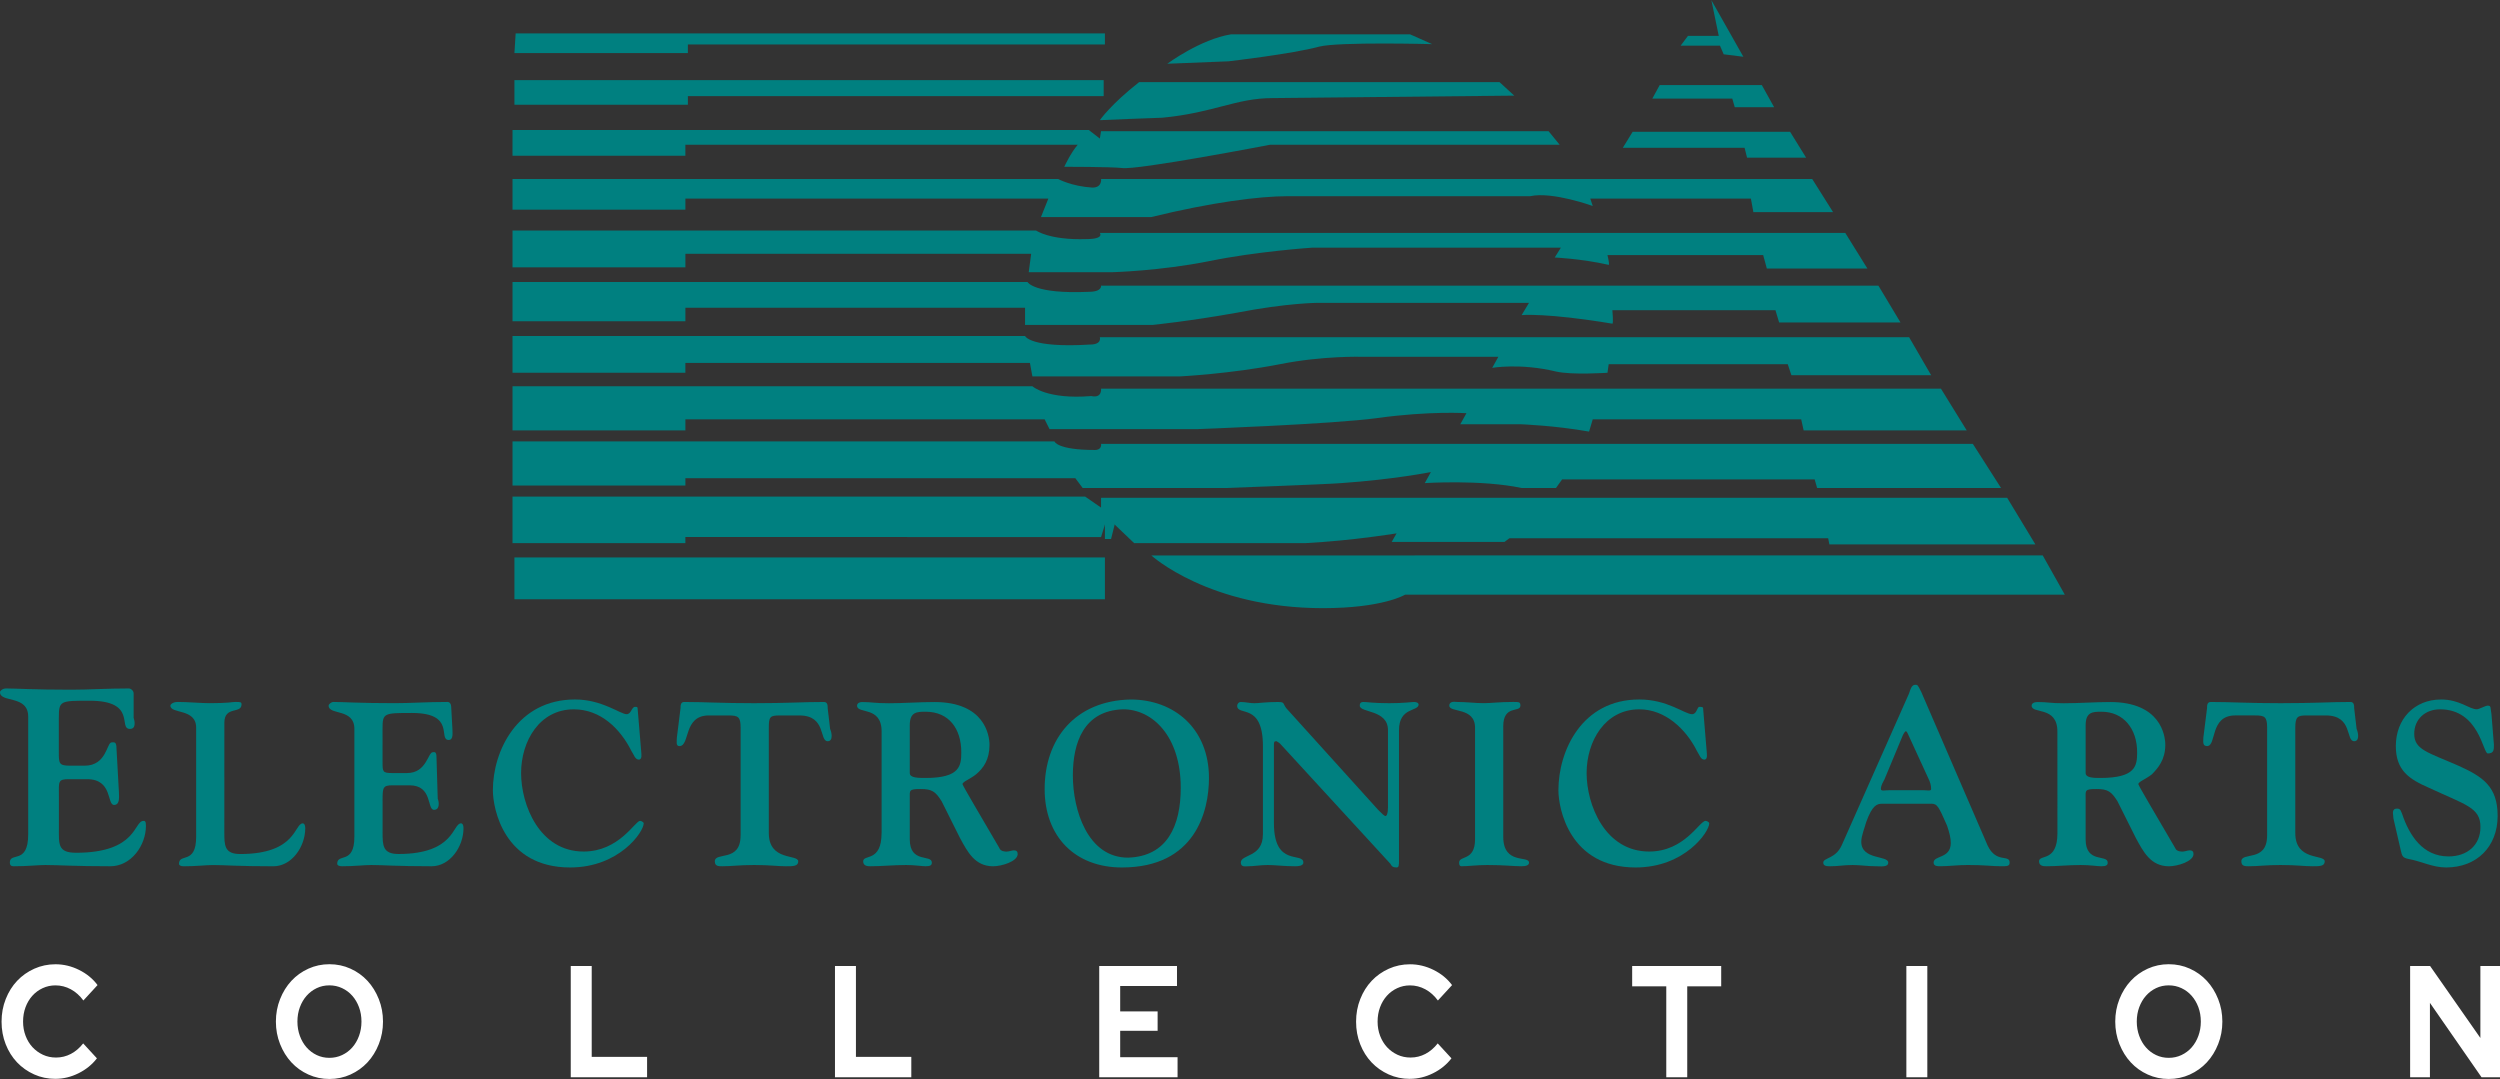 <?xml version="1.0" encoding="UTF-8" standalone="no"?>
<svg
   xmlns:dc="http://purl.org/dc/elements/1.1/"
   xmlns:cc="http://creativecommons.org/ns#"
   xmlns:rdf="http://www.w3.org/1999/02/22-rdf-syntax-ns#"
   xmlns:svg="http://www.w3.org/2000/svg"
   xmlns="http://www.w3.org/2000/svg"
   xmlns:xlink="http://www.w3.org/1999/xlink"
   xmlns:sodipodi="http://sodipodi.sourceforge.net/DTD/sodipodi-0.dtd"
   xmlns:inkscape="http://www.inkscape.org/namespaces/inkscape"
   width="461.328"
   height="199.105"
   viewBox="0 0 100.776 43.494"
   version="1.1"
   id="svg14"
   sodipodi:docname="Ea.svg"
   inkscape:version="0.92.5 (2060ec1f9f, 2020-04-08)">
  <rect x="0" y="0" width="100.776" height="43.494" fill="#333333" stroke="none"/>
  <defs
     id="defs18">
	
	
	
	
<linearGradient
   x1="287.041"
   y1="350.877"
   x2="348.692"
   y2="275.901"
   id="linearGradient3545"
   xlink:href="#linearGradient3539"
   gradientUnits="userSpaceOnUse"
   gradientTransform="matrix(0.274,0,0,0.274,-74.123,-68.697)" />
<linearGradient
   id="linearGradient3539">
  <stop
     id="stop3541"
     style="stop-color:#bf0000;stop-opacity:1"
     offset="0" />
  <stop
     id="stop3547"
     style="stop-color:#bf0000;stop-opacity:1"
     offset="0.375" />
  <stop
     id="stop3543"
     style="stop-color:#fbe40a;stop-opacity:1"
     offset="1" />
</linearGradient>
<linearGradient
   x1="289.839"
   y1="355.517"
   x2="639.313"
   y2="355.517"
   id="linearGradient3555"
   xlink:href="#linearGradient3549"
   gradientUnits="userSpaceOnUse"
   gradientTransform="matrix(0.274,0,0,0.274,-74.123,-68.697)" />
<linearGradient
   id="linearGradient3549">
  <stop
     id="stop3551"
     style="stop-color:#bf0000;stop-opacity:1"
     offset="0" />
  <stop
     id="stop3557"
     style="stop-color:#fff20c;stop-opacity:1"
     offset="0.245" />
  <stop
     id="stop3559"
     style="stop-color:#0ce500;stop-opacity:1"
     offset="0.445" />
  <stop
     id="stop3561"
     style="stop-color:#31e1fd;stop-opacity:1"
     offset="0.643" />
  <stop
     id="stop3553"
     style="stop-color:#0019bf;stop-opacity:1"
     offset="1" />
</linearGradient>
</defs>
  <sodipodi:namedview
     pagecolor="#ffffff"
     bordercolor="#666666"
     borderopacity="1"
     objecttolerance="10"
     gridtolerance="10"
     guidetolerance="10"
     inkscape:pageopacity="0"
     inkscape:pageshadow="2"
     inkscape:window-width="1366"
     inkscape:window-height="743"
     id="namedview16"
     showgrid="false"
     inkscape:pagecheckerboard="true"
     inkscape:zoom="1.3368561"
     inkscape:cx="404.73702"
     inkscape:cy="86.870965"
     inkscape:window-x="0"
     inkscape:window-y="0"
     inkscape:window-maximized="1"
     inkscape:current-layer="svg14" />
  <path
     d="m 2.235,43.488 c 0.319,0 0.628,-0.075 0.929,-0.224 0.301,-0.149 0.549,-0.35 0.743,-0.602 v 0 l -0.554,-0.602 c -0.144,0.184 -0.309,0.325 -0.495,0.423 -0.186,0.098 -0.387,0.147 -0.6,0.147 -0.19,0 -0.366,-0.037 -0.527,-0.112 C 1.57,42.443 1.43,42.341 1.311,42.213 1.193,42.085 1.099,41.932 1.032,41.755 c -0.068,-0.177 -0.102,-0.368 -0.102,-0.573 0,-0.209 0.033,-0.403 0.099,-0.58 0.066,-0.177 0.157,-0.331 0.274,-0.461 0.117,-0.13 0.255,-0.233 0.417,-0.308 0.161,-0.075 0.333,-0.112 0.516,-0.112 0.218,0 0.423,0.052 0.618,0.157 0.194,0.105 0.363,0.255 0.507,0.452 v 0 l 0.571,-0.621 c -0.19,-0.256 -0.439,-0.46 -0.746,-0.612 -0.307,-0.152 -0.623,-0.227 -0.95,-0.227 -0.303,0 -0.588,0.06 -0.854,0.179 -0.266,0.12 -0.496,0.282 -0.69,0.487 -0.194,0.205 -0.348,0.45 -0.46,0.734 -0.113,0.284 -0.169,0.588 -0.169,0.913 0,0.325 0.055,0.628 0.166,0.91 0.111,0.282 0.263,0.525 0.457,0.73 0.194,0.205 0.424,0.367 0.69,0.487 0.266,0.12 0.553,0.179 0.859,0.179 z m 11.042,0.006 c 0.303,0 0.587,-0.06 0.851,-0.179 0.264,-0.12 0.492,-0.283 0.685,-0.49 0.192,-0.207 0.345,-0.453 0.457,-0.737 0.113,-0.284 0.169,-0.586 0.169,-0.907 0,-0.32 -0.056,-0.623 -0.169,-0.907 -0.113,-0.284 -0.265,-0.53 -0.457,-0.737 -0.192,-0.207 -0.42,-0.371 -0.685,-0.49 -0.264,-0.12 -0.548,-0.179 -0.851,-0.179 -0.299,0 -0.581,0.06 -0.845,0.179 -0.264,0.12 -0.492,0.283 -0.685,0.49 -0.192,0.207 -0.345,0.453 -0.457,0.737 -0.113,0.284 -0.169,0.586 -0.169,0.907 0,0.32 0.056,0.623 0.169,0.907 0.113,0.284 0.265,0.53 0.457,0.737 0.192,0.207 0.42,0.371 0.685,0.49 0.264,0.12 0.546,0.179 0.845,0.179 z m 0,-0.852 c -0.183,0 -0.353,-0.037 -0.51,-0.112 -0.157,-0.075 -0.293,-0.177 -0.408,-0.308 -0.115,-0.13 -0.205,-0.285 -0.271,-0.464 -0.066,-0.179 -0.099,-0.372 -0.099,-0.577 0,-0.209 0.033,-0.403 0.099,-0.58 0.066,-0.177 0.156,-0.331 0.271,-0.461 0.115,-0.13 0.251,-0.233 0.408,-0.308 0.157,-0.075 0.327,-0.112 0.51,-0.112 0.183,0 0.353,0.037 0.513,0.112 0.159,0.075 0.296,0.177 0.411,0.308 0.115,0.13 0.205,0.284 0.271,0.461 0.066,0.177 0.099,0.371 0.099,0.58 0,0.205 -0.033,0.397 -0.099,0.577 -0.066,0.179 -0.156,0.334 -0.271,0.464 -0.115,0.13 -0.252,0.233 -0.411,0.308 -0.159,0.075 -0.33,0.112 -0.513,0.112 z m 12.807,0.782 v -0.82 h -2.232 v -3.665 h -0.845 v 4.485 z m 10.651,0 v -0.82 h -2.232 v -3.665 h -0.845 v 4.485 z m 10.733,0 v -0.807 h -2.313 v -1.064 h 1.509 v -0.782 h -1.509 v -1.025 h 2.29 v -0.807 h -3.135 v 4.485 z m 9.369,0.064 c 0.319,0 0.628,-0.075 0.929,-0.224 0.301,-0.149 0.549,-0.35 0.743,-0.602 v 0 l -0.554,-0.602 c -0.144,0.184 -0.309,0.325 -0.495,0.423 -0.186,0.098 -0.387,0.147 -0.6,0.147 -0.19,0 -0.366,-0.037 -0.527,-0.112 -0.161,-0.075 -0.301,-0.176 -0.42,-0.304 -0.118,-0.128 -0.212,-0.281 -0.28,-0.458 -0.068,-0.177 -0.102,-0.368 -0.102,-0.573 0,-0.209 0.033,-0.403 0.099,-0.58 0.066,-0.177 0.157,-0.331 0.274,-0.461 0.117,-0.13 0.255,-0.233 0.417,-0.308 0.161,-0.075 0.333,-0.112 0.516,-0.112 0.218,0 0.423,0.052 0.618,0.157 0.194,0.105 0.363,0.255 0.507,0.452 v 0 l 0.571,-0.621 c -0.19,-0.256 -0.439,-0.46 -0.746,-0.612 -0.307,-0.152 -0.623,-0.227 -0.95,-0.227 -0.303,0 -0.588,0.06 -0.854,0.179 -0.266,0.12 -0.496,0.282 -0.69,0.487 -0.194,0.205 -0.348,0.45 -0.46,0.734 -0.113,0.284 -0.169,0.588 -0.169,0.913 0,0.325 0.055,0.628 0.166,0.91 0.111,0.282 0.263,0.525 0.457,0.73 0.194,0.205 0.424,0.367 0.69,0.487 0.266,0.12 0.553,0.179 0.859,0.179 z m 11.176,-0.064 v -3.665 h 1.369 v -0.82 h -3.589 v 0.82 h 1.375 v 3.665 z m 9.678,0 V 38.939 h -0.845 v 4.485 z m 9.731,0.07 c 0.303,0 0.587,-0.06 0.851,-0.179 0.264,-0.12 0.492,-0.283 0.685,-0.49 0.192,-0.207 0.345,-0.453 0.457,-0.737 0.113,-0.284 0.169,-0.586 0.169,-0.907 0,-0.32 -0.056,-0.623 -0.169,-0.907 -0.113,-0.284 -0.265,-0.53 -0.457,-0.737 -0.192,-0.207 -0.42,-0.371 -0.685,-0.49 -0.264,-0.12 -0.548,-0.179 -0.851,-0.179 -0.299,0 -0.581,0.06 -0.845,0.179 -0.264,0.12 -0.492,0.283 -0.685,0.49 -0.192,0.207 -0.345,0.453 -0.457,0.737 -0.113,0.284 -0.169,0.586 -0.169,0.907 0,0.32 0.056,0.623 0.169,0.907 0.113,0.284 0.265,0.53 0.457,0.737 0.192,0.207 0.42,0.371 0.685,0.49 0.264,0.12 0.546,0.179 0.845,0.179 z m 0,-0.852 c -0.183,0 -0.353,-0.037 -0.51,-0.112 -0.157,-0.075 -0.293,-0.177 -0.408,-0.308 -0.115,-0.13 -0.205,-0.285 -0.271,-0.464 -0.066,-0.179 -0.099,-0.372 -0.099,-0.577 0,-0.209 0.033,-0.403 0.099,-0.58 0.066,-0.177 0.156,-0.331 0.271,-0.461 0.115,-0.13 0.251,-0.233 0.408,-0.308 0.157,-0.075 0.327,-0.112 0.51,-0.112 0.183,0 0.353,0.037 0.513,0.112 0.159,0.075 0.296,0.177 0.411,0.308 0.115,0.13 0.205,0.284 0.271,0.461 0.066,0.177 0.099,0.371 0.099,0.58 0,0.205 -0.033,0.397 -0.099,0.577 -0.066,0.179 -0.156,0.334 -0.271,0.464 -0.115,0.13 -0.252,0.233 -0.411,0.308 -0.159,0.075 -0.33,0.112 -0.513,0.112 z m 10.529,0.782 v -2.998 l 2.08,2.998 h 0.746 v -4.485 h -0.792 v 2.902 l -2.028,-2.902 h -0.804 v 4.485 z"
     id="COLLECTION"
     inkscape:connector-curvature="0"
     style="fill:#ffffff;fill-rule:nonzero;stroke:none;stroke-width:0.261" />
  <polygon
     style="clip-rule:evenodd;overflow:visible;fill:#008080;fill-rule:evenodd"
     id="polygon7"
     points="328.029,26.258 212.094,26.258 212.094,28.651 163.875,28.651 164.217,23.18 328.029,23.18 "
     transform="matrix(0.145,0,0,0.145,-3.025,-2.015)" />
  <polygon
     style="clip-rule:evenodd;overflow:visible;fill:#008080;fill-rule:evenodd"
     id="polygon9"
     points="327.687,40.618 212.094,40.618 212.094,43.015 163.875,43.015 163.875,36.173 327.687,36.173 "
     transform="matrix(0.145,0,0,0.145,-3.025,-2.015)" />
  <path
     style="clip-rule:evenodd;overflow:visible;fill:#008080;fill-rule:evenodd;stroke-width:0.104"
     inkscape:connector-curvature="0"
     id="path11"
     d="M 20.66,5.24 H 43.89 l 0.445,0.346 0.049,-0.297 h 18.04 l 0.445,0.544 H 51.205 c 0,0 -5.387,1.038 -5.981,0.939 -0.444,-0.049 -2.322,-0.049 -2.322,-0.049 0,0 0.247,-0.544 0.543,-0.89 H 27.628 V 6.277 h -6.969 z" />
  <path
     style="clip-rule:evenodd;overflow:visible;fill:#008080;fill-rule:evenodd;stroke-width:0.104"
     inkscape:connector-curvature="0"
     id="path13"
     d="m 20.66,7.216 h 21.995 c 0,0 0.543,0.297 1.384,0.346 0.395,0 0.346,-0.346 0.346,-0.346 h 28.667 l 0.84,1.335 h -3.213 l -0.099,-0.544 h -6.475 l 0.099,0.297 c 0,0 -1.631,-0.593 -2.521,-0.395 -0.049,0 -9.786,0 -9.786,0 -1.137,0 -3.065,0.247 -5.486,0.84 h -4.449 l 0.297,-0.742 H 27.629 v 0.445 h -6.969 z" />
  <path
     style="clip-rule:evenodd;overflow:visible;fill:#008080;fill-rule:evenodd;stroke-width:0.104"
     inkscape:connector-curvature="0"
     id="path15"
     d="m 47.054,2.57 c 0,0 1.334,-0.989 2.57,-1.186 h 7.216 l 0.89,0.395 c 0,0 -3.756,-0.099 -4.547,0.099 -1.088,0.296 -3.657,0.593 -3.657,0.593 z" />
  <path
     style="clip-rule:evenodd;overflow:visible;fill:#008080;fill-rule:evenodd;stroke-width:0.104"
     inkscape:connector-curvature="0"
     id="path17"
     d="m 44.335,4.844 c 0,0 0.445,-0.642 1.582,-1.532 h 14.531 l 0.593,0.543 -9.737,0.099 c -1.483,0 -2.372,0.593 -4.448,0.791 -0.198,1.457e-4 -2.521,0.099 -2.521,0.099 z" />
  <path
     style="clip-rule:evenodd;overflow:visible;fill:#008080;fill-rule:evenodd;stroke-width:0.104"
     inkscape:connector-curvature="0"
     id="path19"
     d="m 74.385,9.391 0.89,1.433 H 71.222 L 71.074,10.281 h -6.277 c 0,0 0.098,0.395 0.049,0.395 -1.087,-0.247 -2.174,-0.296 -2.174,-0.296 L 62.919,9.984 H 52.885 c 0,0 -2.224,0.148 -4.151,0.544 -1.977,0.395 -3.905,0.445 -3.905,0.445 h -3.361 l 0.099,-0.742 H 27.629 v 0.544 H 20.66 V 9.292 h 21.105 c 0,0 0.544,0.395 2.026,0.346 0.741,0 0.544,-0.247 0.544,-0.247 h 30.051 v -1.457e-4 z" />
  <path
     style="clip-rule:evenodd;overflow:visible;fill:#008080;fill-rule:evenodd;stroke-width:0.104"
     inkscape:connector-curvature="0"
     id="path21"
     d="m 41.32,13.098 h 5.14 c 0,0 1.483,-0.149 3.411,-0.495 2.026,-0.395 3.262,-0.395 3.262,-0.395 h 8.501 l -0.296,0.494 c 0,0 0.988,-0.099 3.657,0.346 0.05,0 0,-0.544 0,-0.544 h 6.574 l 0.148,0.495 h 4.893 l -0.89,-1.483 H 44.384 c 0,0 0.049,0.247 -0.494,0.247 -2.224,0.098 -2.471,-0.396 -2.471,-0.396 H 20.66 v 1.582 h 6.969 v -0.543 h 13.691 z" />
  <path
     style="clip-rule:evenodd;overflow:visible;fill:#008080;fill-rule:evenodd;stroke-width:0.104"
     inkscape:connector-curvature="0"
     id="path23"
     d="m 76.956,13.592 0.89,1.533 h -5.634 l -0.148,-0.445 h -7.217 l -0.049,0.346 c 0,0 -1.434,0.099 -2.076,-0.05 -1.434,-0.346 -2.57,-0.148 -2.57,-0.148 l 0.247,-0.445 H 54.912 c 0,0 -1.582,-0.049 -3.312,0.297 -2.026,0.395 -4.053,0.494 -4.053,0.494 h -5.931 l -0.099,-0.544 H 27.628 v 0.396 h -6.969 v -1.483 h 20.66 c 0,0 0.197,0.494 2.62,0.346 0.494,0 0.395,-0.297 0.395,-0.297 h 32.621 v -1.06e-4 z" />
  <polygon
     style="clip-rule:evenodd;overflow:visible;fill:#008080;fill-rule:evenodd"
     id="polygon25"
     points="474.742,50.537 472.007,54.985 505.863,54.985 506.548,57.721 522.962,57.721 518.515,50.537 "
     transform="matrix(0.145,0,0,0.145,-3.025,-2.015)" />
  <polygon
     style="clip-rule:evenodd;overflow:visible;fill:#008080;fill-rule:evenodd"
     id="polygon27"
     points="482.265,37.54 480.214,41.303 502.442,41.303 503.127,43.696 514.07,43.696 510.649,37.54 "
     transform="matrix(0.145,0,0,0.145,-3.025,-2.015)" />
  <polygon
     style="clip-rule:evenodd;overflow:visible;fill:#008080;fill-rule:evenodd"
     id="polygon29"
     points="500.049,28.99 505.521,29.675 496.629,13.945 498.68,23.865 490.13,23.865 488.079,26.597 499.021,26.597 "
     transform="matrix(0.145,0,0,0.145,-3.025,-2.015)" />
  <path
     style="clip-rule:evenodd;overflow:visible;fill:#008080;fill-rule:evenodd;stroke-width:0.104"
     inkscape:connector-curvature="0"
     id="path31"
     d="m 44.384,15.668 h 33.857 l 1.038,1.681 H 72.706 l -0.099,-0.445 h -8.403 l -0.148,0.494 C 62.672,17.151 61.288,17.101 61.288,17.101 H 58.866 l 0.247,-0.445 c 0,0 -1.483,-0.098 -3.608,0.198 -1.829,0.247 -7.266,0.445 -7.266,0.445 H 42.308 L 42.11,16.904 H 27.629 v 0.445 h -6.969 v -1.779 h 20.956 c 0,0 0.593,0.543 2.373,0.395 0.445,0.099 0.395,-0.296 0.395,-0.296 z" />
  <path
     style="clip-rule:evenodd;overflow:visible;fill:#008080;fill-rule:evenodd;stroke-width:0.104"
     inkscape:connector-curvature="0"
     id="path33"
     d="m 43.642,19.671 h 5.783 c 0,0 4.053,-0.148 4.646,-0.197 2.125,-0.148 3.609,-0.445 3.609,-0.445 l -0.247,0.445 c 0,0 2.274,-0.148 3.905,0.197 0.05,0 1.384,0 1.384,0 l 0.247,-0.346 H 73.15 l 0.099,0.346 h 7.414 l -1.137,-1.779 h -35.142 c 0,0 0.049,0.247 -0.247,0.247 -1.533,0 -1.632,-0.346 -1.632,-0.346 H 20.66 v 1.78 h 6.969 V 19.276 H 43.347 Z" />
  <path
     style="clip-rule:evenodd;overflow:visible;fill:#008080;fill-rule:evenodd;stroke-width:0.104"
     inkscape:connector-curvature="0"
     id="path35"
     d="m 80.91,20.067 1.137,1.878 h -8.304 l -0.049,-0.247 H 60.843 l -0.197,0.148 h -4.547 l 0.197,-0.346 c 0,0 -1.78,0.296 -3.707,0.395 -0.049,0 -6.87,0 -6.87,0 l -1.088,-1.038 -0.247,0.791 H 27.628 v 0.247 h -6.969 v -1.878 h 23.082 l 0.643,0.444 V 20.067 h 36.526 v -1.06e-4 z" />
  <path
     style="clip-rule:evenodd;overflow:visible;fill:#008080;fill-rule:evenodd;stroke-width:0.104"
     inkscape:connector-curvature="0"
     id="path37"
     d="m 46.411,22.39 c 0,0 2.323,2.125 6.919,2.125 2.422,0 3.312,-0.544 3.312,-0.544 h 26.591 l -0.89,-1.582 z" />
  <polygon
     style="clip-rule:evenodd;overflow:visible;fill:#008080;fill-rule:evenodd"
     id="polygon39"
     points="163.875,180.494 163.875,168.866 328.029,168.866 328.029,180.494 "
     transform="matrix(0.145,0,0,0.145,-3.025,-2.015)" />
  <polygon
     style="clip-rule:evenodd;overflow:visible;fill:#008080;fill-rule:evenodd"
     id="polygon41"
     points="329.738,163.737 328.029,163.737 328.029,156.553 330.765,159.631 "
     transform="matrix(0.145,0,0,0.145,-3.025,-2.015)" />
  <path
     style="clip-rule:evenodd;overflow:visible;fill:#008080;fill-rule:evenodd;stroke-width:0.104"
     inkscape:connector-curvature="0"
     id="path43"
     d="m 2.372,28.938 c 0,-0.692 0.049,-0.692 1.236,-0.692 1.928,0 1.137,1.137 1.631,1.137 0.247,0 0.198,-0.296 0.148,-0.445 v -0.989 c 0,-0.098 -0.099,-0.197 -0.197,-0.197 -0.89,0 -1.582,0.05 -2.323,0.05 -1.532,0 -2.224,-0.05 -2.62,-0.05 -0.148,0 -0.247,0.099 -0.247,0.148 0,0.445 1.137,0.099 1.137,0.989 v 4.745 c 0,1.236 -0.741,0.692 -0.741,1.137 0,0.099 0.05,0.148 0.148,0.148 0.593,0 0.989,-0.05 1.286,-0.05 0.494,0 1.137,0.05 2.619,0.05 0.84,0 1.434,-0.841 1.434,-1.632 0,-0.197 -0.049,-0.197 -0.099,-0.197 -0.395,0 -0.247,1.285 -2.718,1.285 -0.742,0 -0.692,-0.346 -0.692,-0.989 v -1.285 c 0,-0.593 -0.049,-0.692 0.395,-0.692 h 0.742 c 1.038,0 0.791,1.038 1.087,1.038 0.247,0 0.197,-0.346 0.197,-0.494 l -0.099,-1.78 c 0,-0.296 -0.098,-0.247 -0.197,-0.247 -0.197,0 -0.197,0.939 -1.087,0.939 H 2.816 c -0.445,0 -0.445,-0.099 -0.445,-0.543 v -1.384 h 1.527e-4 z" />
  <path
     style="clip-rule:evenodd;overflow:visible;fill:#008080;fill-rule:evenodd;stroke-width:0.104"
     inkscape:connector-curvature="0"
     id="path45"
     d="m 9.044,29.135 c 0,-0.692 0.692,-0.346 0.692,-0.741 0,-0.098 -0.049,-0.098 -0.247,-0.098 -0.148,0 -0.247,0.049 -1.038,0.049 -0.346,0 -0.89,-0.049 -1.286,-0.049 -0.197,0 -0.296,0.098 -0.296,0.148 0,0.346 1.038,0.099 1.038,0.89 v 4.399 c 0,1.137 -0.692,0.643 -0.692,1.088 0,0.05 0.049,0.099 0.197,0.099 0.494,0 0.89,-0.05 1.186,-0.05 0.445,0 0.989,0.05 2.422,0.05 0.741,0 1.285,-0.791 1.285,-1.533 0,-0.148 -0.049,-0.197 -0.099,-0.197 -0.346,0 -0.247,1.236 -2.52,1.236 -0.643,0 -0.643,-0.346 -0.643,-0.89 z" />
  <path
     style="clip-rule:evenodd;overflow:visible;fill:#008080;fill-rule:evenodd;stroke-width:0.104"
     inkscape:connector-curvature="0"
     id="path47"
     d="m 15.42,29.383 c 0,-0.643 0.049,-0.643 1.186,-0.643 1.78,0 1.038,1.088 1.483,1.088 0.197,0 0.148,-0.296 0.148,-0.445 L 18.188,28.493 c 0,-0.099 -0.049,-0.197 -0.148,-0.197 -0.84,0 -1.483,0.049 -2.125,0.049 -1.433,0 -2.075,-0.049 -2.471,-0.049 -0.099,0 -0.197,0.098 -0.197,0.148 0,0.395 1.038,0.099 1.038,0.939 v 4.349 c 0,1.137 -0.692,0.643 -0.692,1.088 0,0.05 0.05,0.099 0.197,0.099 0.495,0 0.89,-0.05 1.187,-0.05 0.445,0 0.989,0.05 2.422,0.05 0.741,0 1.285,-0.791 1.285,-1.533 0,-0.148 -0.05,-0.197 -0.099,-0.197 -0.346,0 -0.247,1.236 -2.521,1.236 -0.642,0 -0.642,-0.346 -0.642,-0.89 v -1.236 c 0,-0.544 0,-0.643 0.395,-0.643 h 0.692 c 0.939,0 0.692,0.989 0.988,0.989 0.247,0 0.198,-0.346 0.148,-0.445 l -0.05,-1.681 c 0,-0.247 -0.099,-0.197 -0.148,-0.197 -0.198,0 -0.247,0.84 -1.038,0.84 H 15.816 c -0.395,0 -0.395,-0.05 -0.395,-0.445 z" />
  <path
     style="clip-rule:evenodd;overflow:visible;fill:#008080;fill-rule:evenodd;stroke-width:0.104"
     inkscape:connector-curvature="0"
     id="path49"
     d="m 25.701,28.543 c 0,-0.05 -0.05,-0.05 -0.099,-0.05 -0.148,0 -0.148,0.296 -0.346,0.296 -0.247,0 -0.988,-0.593 -2.076,-0.593 -2.323,0 -3.312,2.076 -3.312,3.658 0,0.741 0.445,3.114 3.114,3.114 1.978,0 2.966,-1.433 2.966,-1.779 0,-0.049 -0.099,-0.099 -0.148,-0.099 -0.198,0 -0.84,1.236 -2.274,1.236 -1.78,0 -2.52,-1.879 -2.52,-3.163 0,-1.285 0.741,-2.57 2.125,-2.57 1.087,0 1.878,0.791 2.323,1.681 0.099,0.148 0.148,0.346 0.297,0.346 0.148,0 0.099,-0.247 0.099,-0.296 z" />
  <path
     style="clip-rule:evenodd;overflow:visible;fill:#008080;fill-rule:evenodd;stroke-width:0.104"
     inkscape:connector-curvature="0"
     id="path51"
     d="m 29.853,33.683 c 0,1.087 -1.038,0.642 -1.038,1.038 0,0.198 0.148,0.198 0.297,0.198 0.395,0 0.692,-0.05 1.285,-0.05 0.643,0 0.939,0.05 1.286,0.05 0.296,0 0.494,0 0.494,-0.198 0,-0.296 -1.186,0 -1.186,-1.137 V 29.334 c 0,-0.445 0.049,-0.494 0.445,-0.494 h 0.791 c 1.087,0 0.791,1.038 1.137,1.038 0.247,0 0.148,-0.395 0.098,-0.494 l -0.098,-0.84 c 0,-0.099 0,-0.247 -0.149,-0.247 -0.84,0 -1.483,0.049 -2.817,0.049 -1.334,0 -1.977,-0.049 -2.817,-0.049 -0.148,0 -0.148,0.148 -0.148,0.247 l -0.148,1.186 c 0,0.148 -0.049,0.346 0.099,0.346 0.444,0 0.148,-1.236 1.186,-1.236 h 0.791 c 0.395,0 0.494,0.05 0.494,0.494 v 4.35 0 z" />
  <path
     style="clip-rule:evenodd;overflow:visible;fill:#008080;fill-rule:evenodd;stroke-width:0.104"
     inkscape:connector-curvature="0"
     id="path53"
     d="m 36.673,29.234 c 0,-0.544 0.297,-0.544 0.643,-0.544 0.939,0 1.434,0.692 1.434,1.632 0,0.543 -0.05,1.038 -1.434,1.038 -0.297,0 -0.643,0 -0.643,-0.197 z m -1.137,4.35 c 0,1.186 -0.741,0.84 -0.741,1.137 0,0.198 0.197,0.198 0.296,0.198 0.445,0 0.939,-0.05 1.434,-0.05 0.346,0 0.642,0.05 0.791,0.05 0.198,0 0.247,-0.05 0.247,-0.148 0,-0.346 -0.89,0.049 -0.89,-0.939 v -1.631 c 0,-0.346 -0.049,-0.395 0.445,-0.395 0.445,0 0.593,0.099 0.84,0.494 l 0.741,1.483 c 0.297,0.544 0.593,1.137 1.335,1.137 0.346,0 0.989,-0.198 0.989,-0.494 0,-0.099 -0.05,-0.148 -0.148,-0.148 -0.099,0 -0.198,0.05 -0.297,0.05 -0.05,0 -0.247,0 -0.296,-0.148 -0.692,-1.186 -1.483,-2.521 -1.483,-2.57 0,-0.099 0.297,-0.198 0.544,-0.395 0.297,-0.247 0.544,-0.593 0.544,-1.187 0,-0.395 -0.198,-1.729 -2.224,-1.729 -0.593,0 -1.236,0.049 -1.828,0.049 -0.593,0 -0.692,-0.049 -1.088,-0.049 -0.099,0 -0.198,0.049 -0.198,0.148 0,0.346 0.989,0 0.989,1.038 v 4.102 0 z" />
  <path
     style="clip-rule:evenodd;overflow:visible;fill:#008080;fill-rule:evenodd;stroke-width:0.104"
     inkscape:connector-curvature="0"
     id="path55"
     d="m 42.11,31.805 c 0,1.928 1.236,3.163 3.114,3.163 2.966,0 3.51,-2.273 3.51,-3.608 0,-1.977 -1.385,-3.163 -3.164,-3.163 -2.224,0.049 -3.46,1.582 -3.46,3.608 z m 1.137,-0.544 c 0,-1.334 0.445,-2.619 2.026,-2.669 1.186,0 2.323,1.087 2.323,3.163 0,1.532 -0.543,2.768 -2.125,2.817 -1.632,1.04e-4 -2.224,-1.927 -2.224,-3.312 z" />
  <path
     style="clip-rule:evenodd;overflow:visible;fill:#008080;fill-rule:evenodd;stroke-width:0.104"
     inkscape:connector-curvature="0"
     id="path57"
     d="m 50.908,33.634 c 0,0.939 -0.89,0.791 -0.89,1.137 0,0.197 0.198,0.148 0.297,0.148 0.247,0 0.494,-0.05 0.791,-0.05 0.296,0 0.642,0.05 1.087,0.05 0.098,0 0.346,0 0.346,-0.148 0,-0.445 -1.186,0.197 -1.186,-1.582 v -3.164 c 0,-0.098 0,-0.148 0.099,-0.148 0,0 0.099,0.05 0.148,0.099 l 4.448,4.844 c 0.05,0.099 0.099,0.148 0.247,0.148 0.099,0 0.099,-0.098 0.099,-0.296 v -5.239 c 0,-0.939 0.791,-0.742 0.791,-1.038 0,0 0,-0.098 -0.198,-0.098 -0.098,0 -0.395,0.049 -0.988,0.049 -0.643,0 -0.89,-0.049 -1.038,-0.049 -0.148,0 -0.148,0.098 -0.148,0.148 0,0.296 1.137,0.148 1.137,0.989 v 3.114 c 0,0.247 -0.05,0.346 -0.099,0.346 -0.049,0 -0.148,-0.098 -0.296,-0.247 l -3.707,-4.102 c -0.148,-0.197 -0.049,-0.247 -0.346,-0.247 -0.494,0 -0.741,0.049 -0.939,0.049 -0.198,0 -0.346,-0.049 -0.544,-0.049 -0.099,0 -0.148,0.098 -0.148,0.148 0,0.445 1.038,-0.148 1.038,1.631 v 3.559 h -9.7e-5 z" />
  <path
     style="clip-rule:evenodd;overflow:visible;fill:#008080;fill-rule:evenodd;stroke-width:0.104"
     inkscape:connector-curvature="0"
     id="path59"
     d="m 60.596,29.284 c 0,-0.89 0.692,-0.544 0.692,-0.84 0,-0.148 -0.049,-0.148 -0.296,-0.148 -0.544,0 -0.89,0.049 -1.186,0.049 -0.346,0 -0.692,-0.049 -1.088,-0.049 -0.049,0 -0.296,-0.05 -0.296,0.148 0,0.296 1.038,0.049 1.038,0.89 v 4.498 c 0,0.89 -0.642,0.643 -0.642,0.939 0,0.049 0,0.148 0.099,0.148 0.247,0 0.642,-0.05 1.038,-0.05 0.692,0 1.038,0.05 1.384,0.05 0.197,0 0.296,-0.05 0.296,-0.148 0,-0.296 -1.038,0.099 -1.038,-1.038 v -4.448 h -1.11e-4 z" />
  <path
     style="clip-rule:evenodd;overflow:visible;fill:#008080;fill-rule:evenodd;stroke-width:0.104"
     inkscape:connector-curvature="0"
     id="path61"
     d="m 68.652,28.543 c 0,-0.05 -0.099,-0.05 -0.148,-0.05 -0.099,0 -0.099,0.296 -0.297,0.296 -0.296,0 -0.988,-0.593 -2.125,-0.593 -2.323,0 -3.262,2.076 -3.262,3.658 0,0.741 0.445,3.114 3.114,3.114 1.977,0 2.966,-1.433 2.966,-1.779 0,-0.049 -0.099,-0.099 -0.148,-0.099 -0.247,0 -0.84,1.236 -2.274,1.236 -1.779,0 -2.521,-1.879 -2.521,-3.163 0,-1.285 0.742,-2.57 2.125,-2.57 1.038,0 1.879,0.791 2.323,1.681 0.099,0.148 0.148,0.346 0.296,0.346 0.149,0 0.099,-0.247 0.099,-0.296 z" />
  <path
     style="clip-rule:evenodd;overflow:visible;fill:#008080;fill-rule:evenodd;stroke-width:0.104"
     inkscape:connector-curvature="0"
     id="path63"
     d="m 76.165,31.854 c -0.197,0 -0.346,0.05 -0.346,-0.05 0,-0.148 0.099,-0.296 0.148,-0.395 l 0.741,-1.78 c 0.049,-0.099 0.099,-0.148 0.099,-0.148 0.05,0 0.05,0 0.099,0.098 l 0.84,1.829 c 0.05,0.099 0.099,0.247 0.099,0.395 0,0.099 -0.148,0.05 -0.346,0.05 z m 1.681,0.544 c 0.247,0 0.296,0.099 0.643,0.889 0.098,0.297 0.148,0.494 0.148,0.692 0,0.642 -0.692,0.494 -0.692,0.791 0,0.148 0.148,0.148 0.296,0.148 0.297,0 0.692,-0.05 1.087,-0.05 0.692,0 0.939,0.05 1.335,0.05 0.247,0 0.346,0 0.346,-0.148 0,-0.346 -0.543,0.049 -0.889,-0.692 L 77.45,27.9 c -0.148,-0.296 -0.148,-0.296 -0.247,-0.296 -0.148,0 -0.198,0.198 -0.247,0.346 l -2.718,6.129 c -0.247,0.544 -0.741,0.494 -0.741,0.692 0,0.148 0.148,0.148 0.296,0.148 0.296,0 0.544,-0.05 0.89,-0.05 0.296,0 0.593,0.05 0.939,0.05 0.198,0 0.494,0.049 0.494,-0.148 0,-0.296 -1.087,-0.099 -1.087,-0.84 0,-0.247 0.148,-0.593 0.198,-0.791 0.247,-0.692 0.444,-0.741 0.642,-0.741 z" />
  <path
     style="clip-rule:evenodd;overflow:visible;fill:#008080;fill-rule:evenodd;stroke-width:0.104"
     inkscape:connector-curvature="0"
     id="path65"
     d="m 84.073,29.234 c 0,-0.544 0.296,-0.544 0.642,-0.544 0.89,0 1.434,0.692 1.434,1.632 0,0.543 -0.049,1.038 -1.483,1.038 -0.247,0 -0.593,0 -0.593,-0.197 z m -1.137,4.35 c 0,1.186 -0.741,0.84 -0.741,1.137 0,0.198 0.197,0.198 0.296,0.198 0.445,0 0.89,-0.05 1.384,-0.05 0.395,0 0.642,0.05 0.84,0.05 0.198,0 0.247,-0.05 0.247,-0.148 0,-0.346 -0.89,0.049 -0.89,-0.939 v -1.631 c 0,-0.346 -0.05,-0.395 0.445,-0.395 0.445,0 0.593,0.099 0.84,0.494 l 0.741,1.483 c 0.297,0.544 0.593,1.137 1.335,1.137 0.346,0 0.988,-0.198 0.988,-0.494 0,-0.099 -0.049,-0.148 -0.148,-0.148 -0.099,0 -0.198,0.05 -0.296,0.05 -0.05,0 -0.247,0 -0.297,-0.148 -0.692,-1.186 -1.483,-2.521 -1.483,-2.57 0,-0.099 0.296,-0.198 0.544,-0.395 0.247,-0.247 0.543,-0.593 0.543,-1.187 0,-0.395 -0.197,-1.729 -2.224,-1.729 -0.593,0 -1.236,0.049 -1.878,0.049 -0.544,0 -0.642,-0.049 -1.038,-0.049 -0.148,0 -0.248,0.049 -0.248,0.148 0,0.346 1.038,0 1.038,1.038 z" />
  <path
     style="clip-rule:evenodd;overflow:visible;fill:#008080;fill-rule:evenodd;stroke-width:0.104"
     inkscape:connector-curvature="0"
     id="path67"
     d="m 91.388,33.683 c 0,1.087 -1.038,0.642 -1.038,1.038 0,0.198 0.148,0.198 0.296,0.198 0.395,0 0.692,-0.05 1.285,-0.05 0.642,0 0.939,0.05 1.285,0.05 0.296,0 0.494,0 0.494,-0.198 0,-0.296 -1.186,0 -1.186,-1.137 V 29.334 c 0,-0.445 0.098,-0.494 0.445,-0.494 h 0.791 c 1.087,0 0.791,1.038 1.137,1.038 0.247,0 0.148,-0.395 0.099,-0.494 l -0.099,-0.84 c 0,-0.099 0,-0.247 -0.148,-0.247 -0.84,0 -1.433,0.049 -2.817,0.049 -1.335,0 -1.977,-0.049 -2.817,-0.049 -0.148,0 -0.148,0.148 -0.148,0.247 L 88.819,29.729 c 0,0.148 -0.049,0.346 0.148,0.346 0.395,0 0.099,-1.236 1.137,-1.236 h 0.791 c 0.395,0 0.494,0.05 0.494,0.494 v 4.35 0 z" />
  <path
     style="clip-rule:evenodd;overflow:visible;fill:#008080;fill-rule:evenodd;stroke-width:0.104"
     inkscape:connector-curvature="0"
     id="path69"
     d="m 96.776,34.276 c 0.05,0.198 0.05,0.296 0.297,0.346 0.543,0.099 0.988,0.346 1.532,0.346 1.236,0 2.076,-0.84 2.076,-2.076 0,-1.186 -0.593,-1.581 -1.582,-2.026 -1.236,-0.543 -1.78,-0.642 -1.78,-1.285 0,-0.593 0.445,-0.988 1.038,-0.988 1.582,0 1.73,1.779 1.927,1.779 0.247,0 0.247,-0.148 0.247,-0.346 l -0.099,-1.236 c -0.049,-0.247 0,-0.346 -0.148,-0.346 -0.099,0 -0.346,0.148 -0.445,0.148 -0.296,0 -0.692,-0.395 -1.434,-0.395 -1.087,0 -1.828,0.791 -1.828,1.878 0,0.989 0.544,1.335 1.335,1.681 1.483,0.692 2.076,0.791 2.076,1.581 0,0.741 -0.544,1.186 -1.285,1.186 -1.038,0 -1.582,-0.84 -1.878,-1.729 -0.05,-0.099 -0.05,-0.198 -0.197,-0.198 -0.248,0 -0.148,0.247 -0.148,0.395 z" />
</svg>
